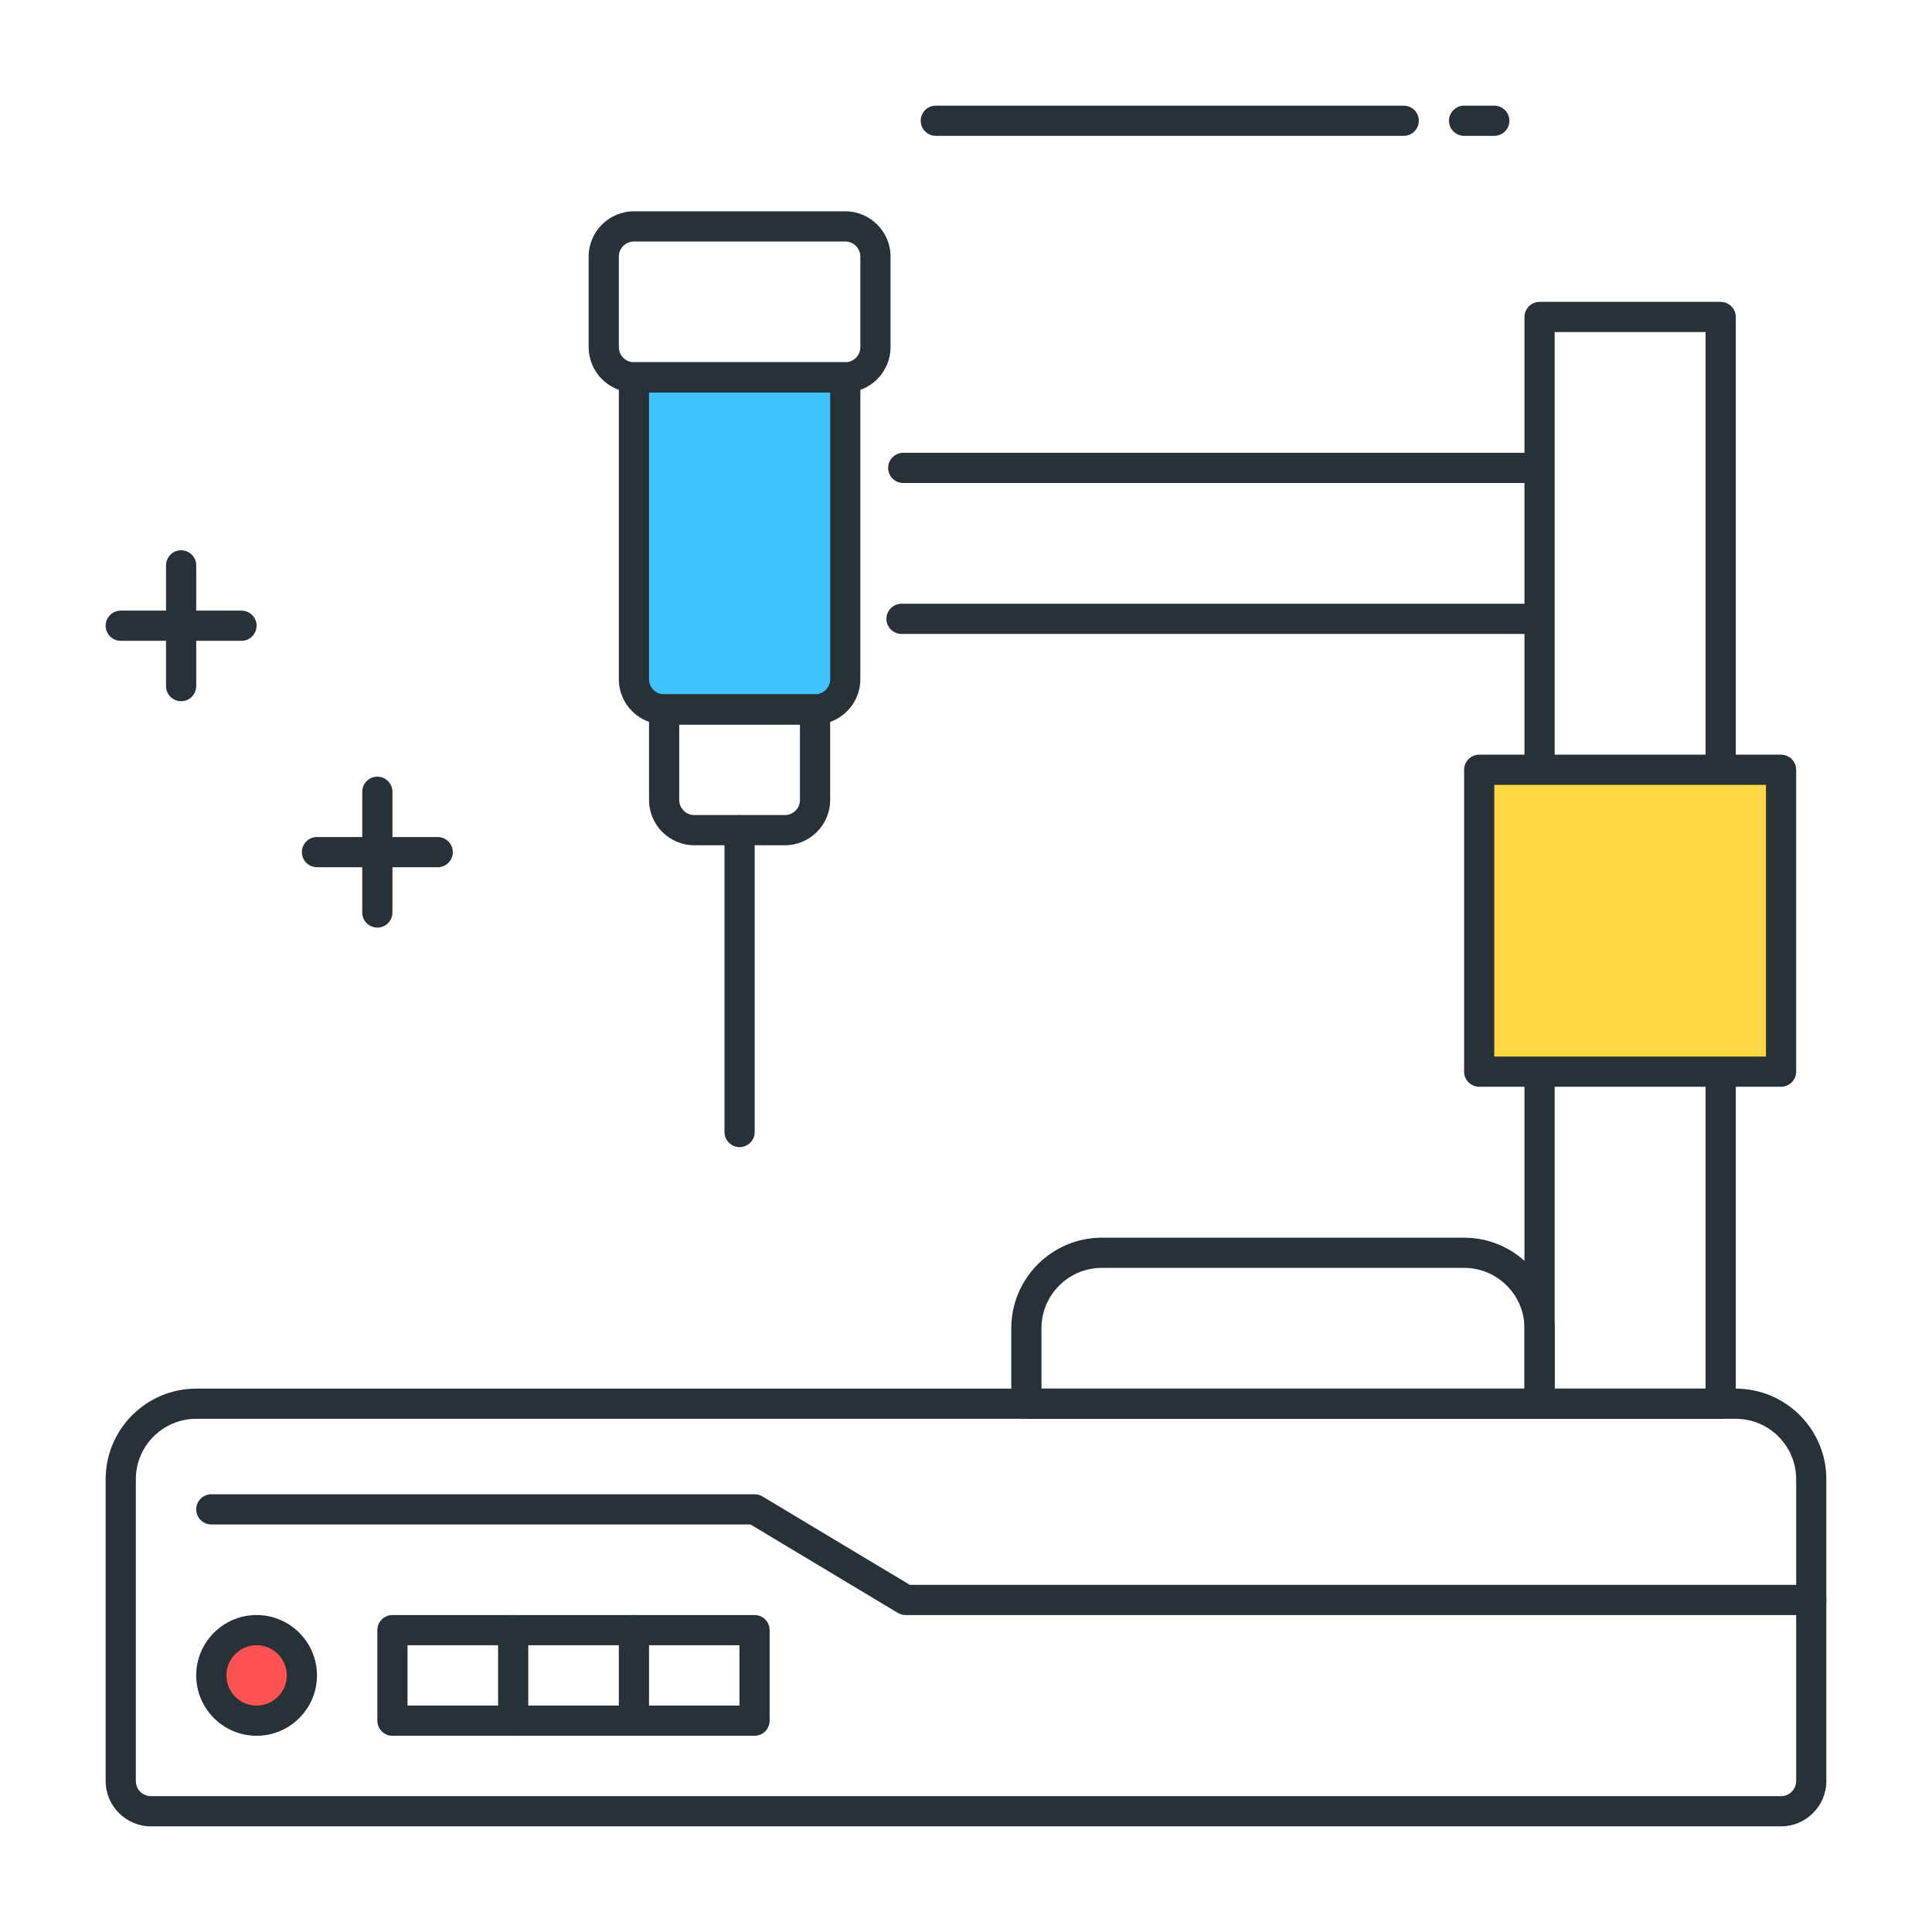 <?xml version="1.0" encoding="utf-8"?>
<!-- Generator: Adobe Illustrator 22.0.0, SVG Export Plug-In . SVG Version: 6.00 Build 0)  -->
<svg version="1.1" id="Icon_Set" xmlns="http://www.w3.org/2000/svg" xmlns:xlink="http://www.w3.org/1999/xlink" x="0px" y="0px"
	 viewBox="0 0 64 64" style="enable-background:new 0 0 64 64;" xml:space="preserve">
<style type="text/css">
	.st0{fill:#263238;}
	.st1{fill:#FFD740;}
	.st2{fill:#4FC3F7;}
	.st3{fill:#40C4FF;}
	.st4{fill:#FF5252;}
	.st5{fill:#FFFFFF;}
	.st6{fill:#212A41;}
	.st7{fill:#37474F;}
	.st8{fill:#4DB6AC;}
</style>
<g>
	<g>
		<path class="st3" d="M27,23.5h-5c-0.552,0-1-0.448-1-1v-10h7v10C28,23.052,27.553,23.5,27,23.5z"/>
		<path class="st0" d="M27,24h-5c-0.827,0-1.5-0.673-1.5-1.5v-10c0-0.276,0.224-0.5,0.5-0.5h7c0.276,0,0.5,0.224,0.5,0.5v10
			C28.5,23.327,27.827,24,27,24z M21.5,13v9.5c0,0.276,0.225,0.5,0.5,0.5h5c0.275,0,0.5-0.224,0.5-0.5V13H21.5z"/>
	</g>
	<g>
		<path class="st0" d="M26,28h-3c-0.827,0-1.5-0.673-1.5-1.5v-3c0-0.276,0.224-0.5,0.5-0.5h5c0.276,0,0.5,0.224,0.5,0.5v3
			C27.5,27.327,26.827,28,26,28z M22.5,24v2.5c0,0.276,0.225,0.5,0.5,0.5h3c0.275,0,0.5-0.224,0.5-0.5V24H22.5z"/>
	</g>
	<g>
		<path class="st0" d="M24.5,38c-0.276,0-0.5-0.224-0.5-0.5v-10c0-0.276,0.224-0.5,0.5-0.5s0.5,0.224,0.5,0.5v10
			C25,37.776,24.776,38,24.5,38z"/>
	</g>
	<g>
		<path class="st0" d="M28,13h-7c-0.827,0-1.5-0.673-1.5-1.5v-3C19.5,7.673,20.173,7,21,7h7c0.827,0,1.5,0.673,1.5,1.5v3
			C29.5,12.327,28.827,13,28,13z M21,8c-0.275,0-0.5,0.224-0.5,0.5v3c0,0.276,0.225,0.5,0.5,0.5h7c0.275,0,0.5-0.224,0.5-0.5v-3
			C28.5,8.224,28.275,8,28,8H21z"/>
	</g>
	<g>
		<path class="st0" d="M49.5,4.5h-1C48.224,4.5,48,4.276,48,4s0.224-0.5,0.5-0.5h1C49.776,3.5,50,3.723,50,4S49.776,4.5,49.5,4.5z"
			/>
	</g>
	<g>
		<path class="st0" d="M46.5,4.5H31c-0.276,0-0.5-0.224-0.5-0.5s0.224-0.5,0.5-0.5h15.5C46.776,3.5,47,3.723,47,4
			S46.776,4.5,46.5,4.5z"/>
	</g>
	<g>
		<path class="st0" d="M8,21.228H4c-0.276,0-0.5-0.224-0.5-0.5s0.224-0.5,0.5-0.5h4c0.276,0,0.5,0.224,0.5,0.5
			S8.276,21.228,8,21.228z"/>
	</g>
	<g>
		<path class="st0" d="M6,23.228c-0.276,0-0.5-0.224-0.5-0.5v-4c0-0.276,0.224-0.5,0.5-0.5s0.5,0.224,0.5,0.5v4
			C6.5,23.004,6.276,23.228,6,23.228z"/>
	</g>
	<g>
		<path class="st0" d="M14.5,28.728h-4c-0.276,0-0.5-0.224-0.5-0.5s0.224-0.5,0.5-0.5h4c0.276,0,0.5,0.224,0.5,0.5
			S14.776,28.728,14.5,28.728z"/>
	</g>
	<g>
		<path class="st0" d="M12.5,30.728c-0.276,0-0.5-0.224-0.5-0.5v-4c0-0.276,0.224-0.5,0.5-0.5s0.5,0.224,0.5,0.5v4
			C13,30.504,12.776,30.728,12.5,30.728z"/>
	</g>
	<g>
		<path class="st0" d="M50.5,21H29.864c-0.276,0-0.5-0.224-0.5-0.5s0.224-0.5,0.5-0.5H50.5c0.276,0,0.5,0.224,0.5,0.5
			S50.776,21,50.5,21z"/>
	</g>
	<g>
		<path class="st0" d="M50.443,16H29.921c-0.276,0-0.5-0.224-0.5-0.5s0.224-0.5,0.5-0.5h20.522c0.276,0,0.5,0.224,0.5,0.5
			S50.72,16,50.443,16z"/>
	</g>
	<g>
		<path class="st0" d="M51,47H34c-0.276,0-0.5-0.224-0.5-0.5V44c0-1.654,1.346-3,3-3h12c1.654,0,3,1.346,3,3v2.5
			C51.5,46.776,51.276,47,51,47z M34.5,46h16v-2c0-1.103-0.897-2-2-2h-12c-1.103,0-2,0.897-2,2V46z"/>
	</g>
	<g>
		<path class="st0" d="M59,60.5H5c-0.827,0-1.5-0.673-1.5-1.5V49c0-1.654,1.346-3,3-3h51c1.654,0,3,1.346,3,3v10
			C60.5,59.827,59.827,60.5,59,60.5z M6.5,47c-1.103,0-2,0.897-2,2v10c0,0.276,0.225,0.5,0.5,0.5h54c0.275,0,0.5-0.224,0.5-0.5V49
			c0-1.103-0.897-2-2-2H6.5z"/>
	</g>
	<g>
		<path class="st0" d="M60,53.5H30c-0.091,0-0.18-0.024-0.257-0.071L24.861,50.5H7c-0.276,0-0.5-0.224-0.5-0.5s0.224-0.5,0.5-0.5h18
			c0.091,0,0.18,0.024,0.257,0.071l4.882,2.929H60c0.276,0,0.5,0.224,0.5,0.5S60.276,53.5,60,53.5z"/>
	</g>
	<g>
		<path class="st0" d="M24.995,57.5H13c-0.276,0-0.5-0.224-0.5-0.5v-3c0-0.276,0.224-0.5,0.5-0.5h11.995c0.276,0,0.5,0.224,0.5,0.5
			v3C25.495,57.276,25.271,57.5,24.995,57.5z M13.5,56.5h10.995v-2H13.5V56.5z"/>
	</g>
	<g>
		<path class="st0" d="M17,57.5c-0.276,0-0.5-0.224-0.5-0.5v-3c0-0.276,0.224-0.5,0.5-0.5s0.5,0.224,0.5,0.5v3
			C17.5,57.276,17.276,57.5,17,57.5z"/>
	</g>
	<g>
		<path class="st0" d="M21,57.5c-0.276,0-0.5-0.224-0.5-0.5v-3c0-0.276,0.224-0.5,0.5-0.5s0.5,0.224,0.5,0.5v3
			C21.5,57.276,21.276,57.5,21,57.5z"/>
	</g>
	<g>
		<circle class="st4" cx="8.5" cy="55.5" r="1.5"/>
		<path class="st0" d="M8.5,57.5c-1.103,0-2-0.897-2-2s0.897-2,2-2s2,0.897,2,2S9.603,57.5,8.5,57.5z M8.5,54.5
			c-0.552,0-1,0.449-1,1s0.448,1,1,1s1-0.449,1-1S9.052,54.5,8.5,54.5z"/>
	</g>
	<g>
		<path class="st0" d="M57,47h-6c-0.276,0-0.5-0.224-0.5-0.5v-36c0-0.276,0.224-0.5,0.5-0.5h6c0.276,0,0.5,0.224,0.5,0.5v36
			C57.5,46.776,57.276,47,57,47z M51.5,46h5V11h-5V46z"/>
	</g>
	<g>
		<rect x="49" y="25.5" class="st1" width="10" height="10"/>
		<path class="st0" d="M59,36H49c-0.276,0-0.5-0.224-0.5-0.5v-10c0-0.276,0.224-0.5,0.5-0.5h10c0.276,0,0.5,0.224,0.5,0.5v10
			C59.5,35.776,59.276,36,59,36z M49.5,35h9v-9h-9V35z"/>
	</g>
</g>
</svg>

